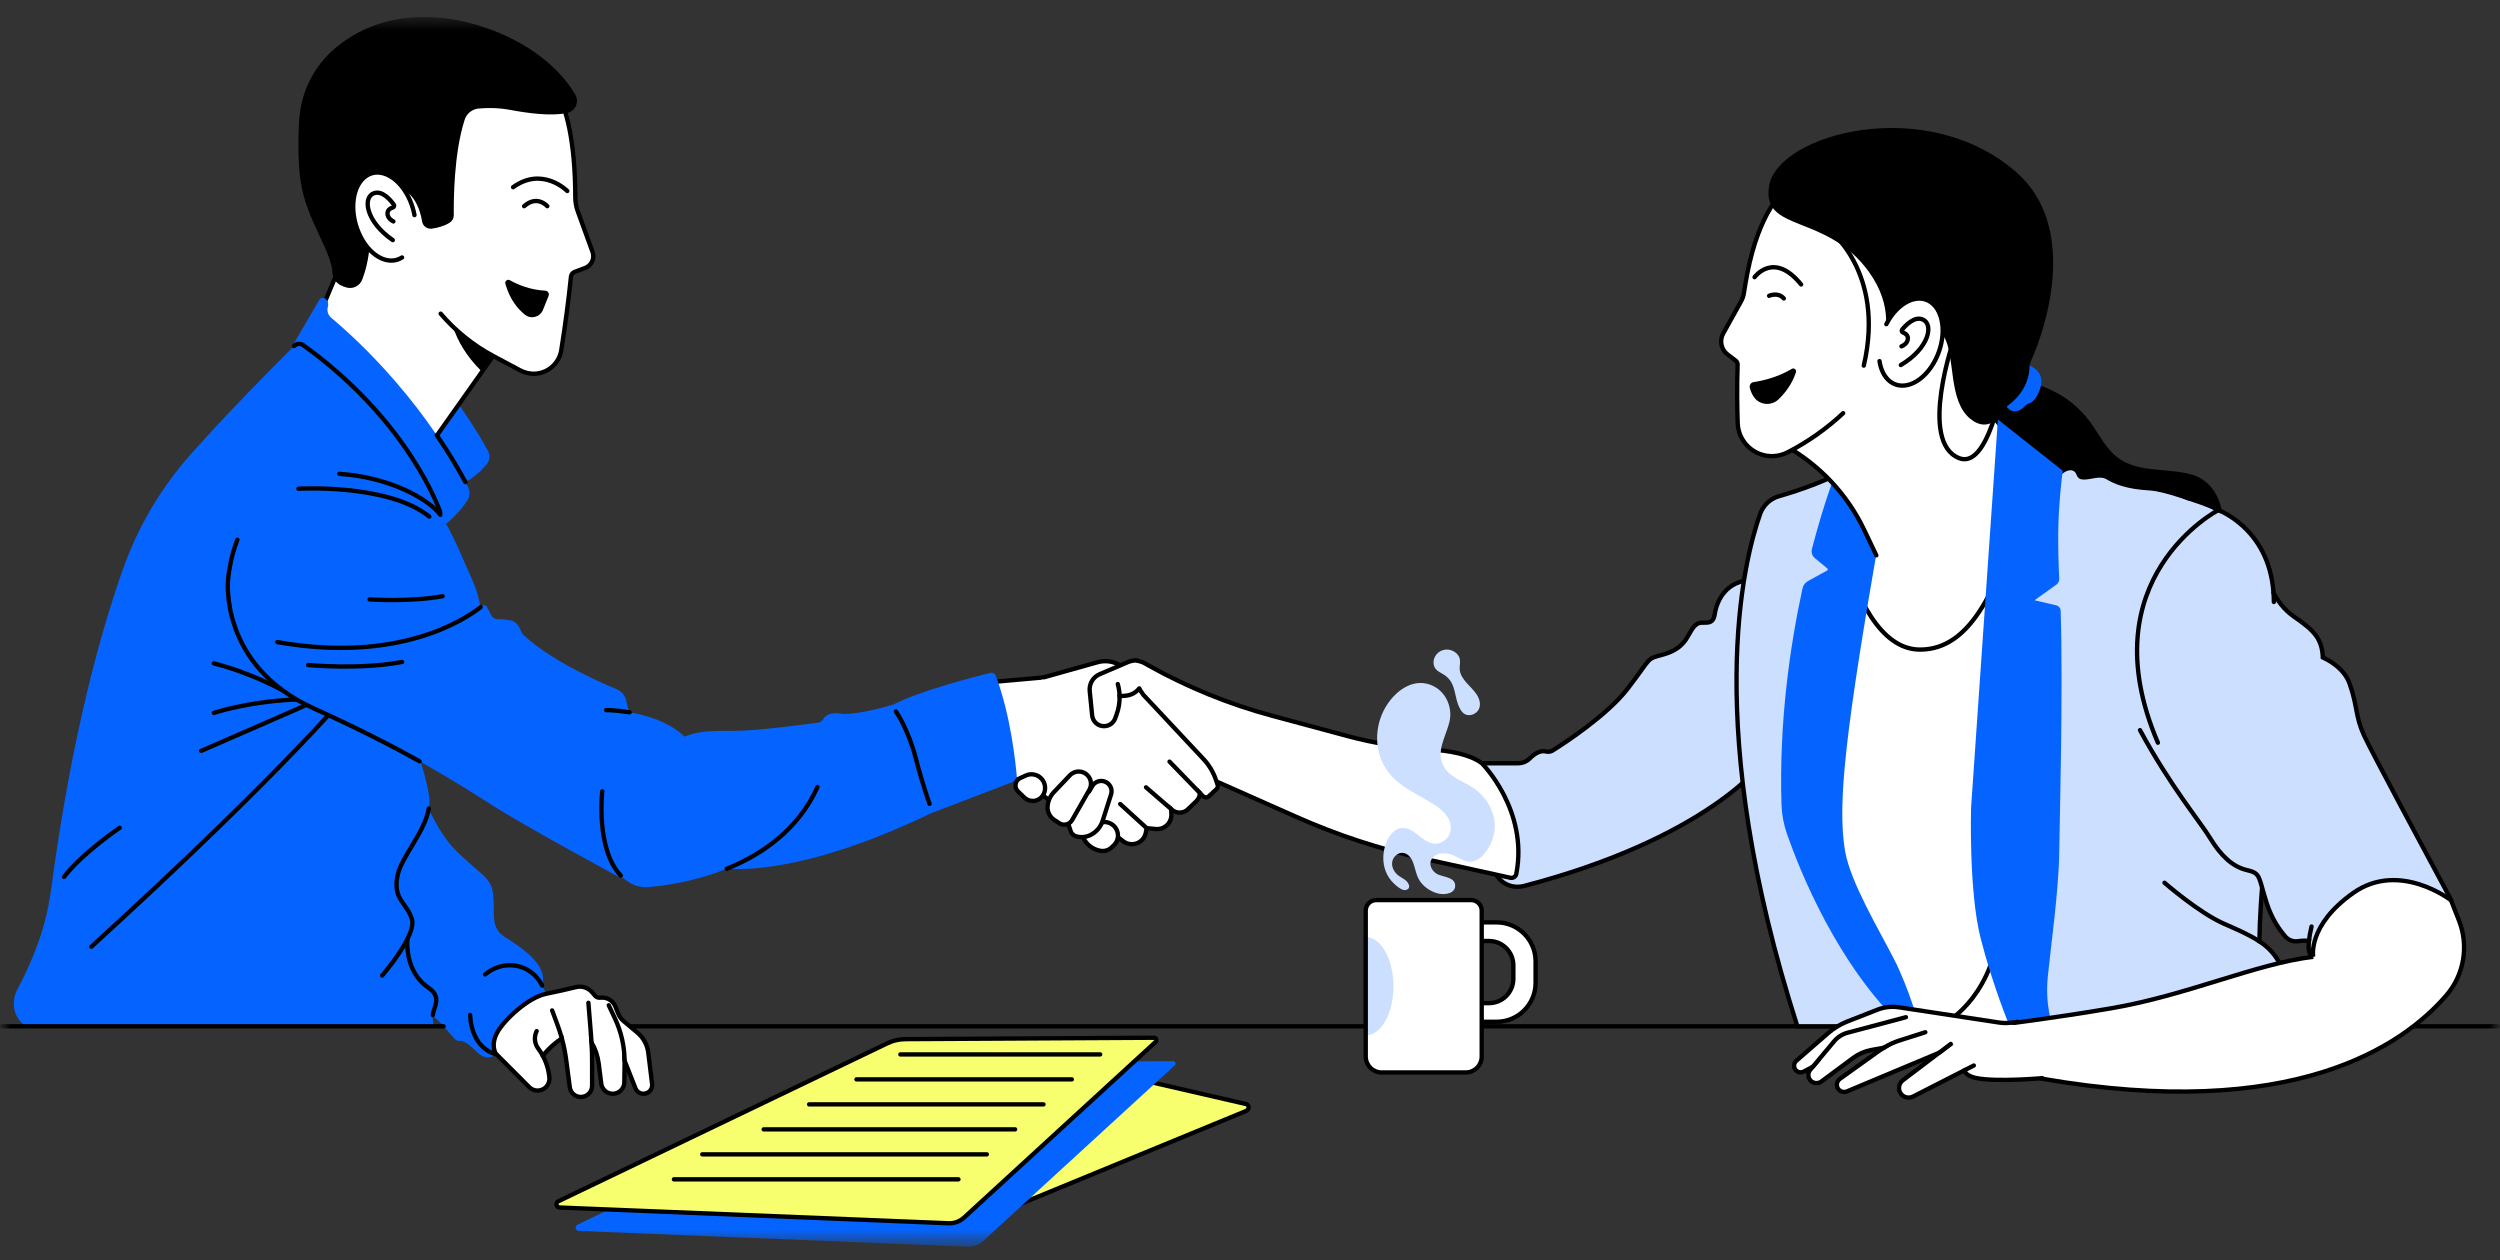 <svg width="123" height="62" viewBox="0 0 123 62" fill="none" xmlns="http://www.w3.org/2000/svg" aria-hidden="true" variant="active" class="sc-6e4065-0 sc-6e4065-2 cxIKNM dlvcNc sc-62d76f46-5 dOrBBr"><rect x="0" y="0" width="123" height="62" fill="#333333" stroke="none"/><mask id="mask0_25829_24414" maskUnits="userSpaceOnUse" x="0" y="0" width="123" height="62" style="mask-type: luminance;"><path d="M123 0H0V61.794H123V0Z" fill="white"></path></mask><g mask="url(#mask0_25829_24414)"><mask id="mask1_25829_24414" maskUnits="userSpaceOnUse" x="0" y="0" width="123" height="62" style="mask-type: luminance;"><path d="M123 0.842H0V61.344H123V0.842Z" fill="white"></path></mask><g mask="url(#mask1_25829_24414)"><path d="M26.669 48.492L24.395 51.862C24.395 51.862 24.026 52.294 23.469 51.761C22.911 51.228 22.782 51.2 22.552 51.214C22.349 51.227 21.891 50.439 21.295 49.985C21.212 49.922 21.127 49.865 21.039 49.818C20.319 49.429 17.872 47.6 17.051 45.368C16.476 43.805 15.93 40.124 17.286 38.409C18.23 37.215 20.119 37.498 20.695 38.907C20.811 39.192 20.947 39.503 21.098 39.818C21.456 40.562 21.904 41.329 22.407 41.826C23.675 43.079 24.164 43.136 24.265 44.015C24.365 44.893 24.092 45.627 24.841 46.103C25.589 46.578 27.001 47.456 26.669 48.492Z" fill="#0564FF"></path><path d="M24.394 51.862C24.394 51.862 23.219 51.656 23.129 49.94C23.039 48.223 24.154 47.608 24.792 47.513C25.649 47.385 26.346 47.827 26.67 48.492L26.886 48.915L24.395 51.862H24.394Z" fill="#0564FF"></path><path d="M23.868 47.944C24.178 47.682 24.526 47.553 24.793 47.513C25.649 47.385 26.347 47.827 26.67 48.492" stroke="black" stroke-width="0.214" stroke-miterlimit="10" stroke-linecap="round"></path><path d="M24.395 51.862C24.395 51.862 23.219 51.655 23.129 49.939" stroke="black" stroke-width="0.214" stroke-miterlimit="10" stroke-linecap="round"></path><path d="M23.957 22.823C23.749 23.083 23.396 23.449 22.895 23.716C22.679 23.831 22.436 23.927 22.166 23.99L19.34 19.554L19.865 19.253L21.402 18.373C21.402 18.373 22.843 20.067 24.009 22.182C24.123 22.386 24.103 22.64 23.957 22.823Z" fill="#0564FF"></path><path d="M24.858 16.671L23.714 18.288L20.97 22.168L15.352 16.356L17.289 11.755L19.492 8.704L24.558 16.227L24.858 16.671Z" fill="white"></path><path d="M24.858 16.672L23.714 18.288C22.065 16.68 22.12 15.131 22.12 15.131L24.559 16.228L24.858 16.672Z" fill="black"></path><path d="M17.289 11.755L15.352 16.356L20.97 22.168L24.858 16.671L19.492 8.704L17.289 11.755Z" stroke="black" stroke-width="0.214" stroke-miterlimit="10" stroke-linecap="round"></path><path d="M29.151 12.392L28.423 10.39C28.344 10.172 28.304 9.943 28.304 9.713C28.289 3.99 26.488 3.567 26.488 3.567L18.74 6.158L19.687 11.255C20.185 13.932 21.873 16.237 24.276 17.519L25.578 18.213C25.81 18.338 26.073 18.404 26.338 18.386C26.995 18.343 27.514 17.853 27.614 17.226C27.825 15.898 27.981 14.698 28.091 13.614C28.101 13.507 28.172 13.415 28.274 13.377L28.787 13.184C29.105 13.064 29.268 12.711 29.152 12.392H29.151Z" fill="white"></path><path d="M21.68 15.432C22.399 16.273 23.275 16.986 24.276 17.519L25.578 18.213C25.811 18.338 26.074 18.404 26.338 18.386C26.996 18.343 27.515 17.853 27.615 17.226C27.825 15.898 27.981 14.698 28.091 13.614C28.102 13.507 28.172 13.415 28.274 13.377L28.788 13.184C29.106 13.064 29.268 12.711 29.152 12.392L28.424 10.39C28.345 10.172 28.305 9.943 28.305 9.713C28.29 3.99 26.489 3.567 26.489 3.567L18.741 6.158" stroke="black" stroke-width="0.214" stroke-miterlimit="10" stroke-linecap="round"></path><path d="M22.327 10.591C22.317 9.882 22.327 7.527 22.864 5.884C22.963 5.581 23.235 5.367 23.554 5.339C23.937 5.304 24.502 5.294 25.124 5.411C25.965 5.568 27.097 5.726 27.897 5.561C28.309 5.475 28.516 5.013 28.301 4.649C27.88 3.937 26.928 2.728 24.964 1.799C22.553 0.659 19.132 0.183 16.521 2.344C15.441 3.24 14.792 4.55 14.717 5.95C14.661 6.989 14.651 8.313 14.856 9.283C15.217 10.988 16.308 12.39 16.358 13.424C16.37 13.671 16.513 13.896 16.729 14.017C16.825 14.072 16.941 14.12 17.079 14.153C17.391 14.225 17.708 14.054 17.822 13.755C17.968 13.374 18.152 12.75 18.193 11.952C18.215 11.524 18.349 11.111 18.578 10.75L19.254 9.687C19.466 9.354 19.935 9.313 20.201 9.603C20.432 9.855 20.662 10.258 20.768 10.899C20.806 11.126 21.018 11.28 21.246 11.249C21.506 11.213 21.84 11.134 22.122 10.957C22.25 10.877 22.328 10.739 22.326 10.589L22.327 10.591Z" fill="black"></path><path d="M17.648 11.456C18.129 12.567 19.084 13.11 19.779 12.667C20.475 12.223 20.65 10.963 20.169 9.852C19.688 8.741 18.733 8.198 18.038 8.641C17.342 9.083 17.167 10.343 17.648 11.455V11.456V11.456Z" fill="white"></path><path d="M20.392 10.585C20.348 10.34 20.274 10.092 20.17 9.852C19.689 8.741 18.735 8.198 18.039 8.641C17.343 9.083 17.168 10.343 17.649 11.455V11.456C18.131 12.568 19.085 13.111 19.781 12.667" stroke="black" stroke-width="0.214" stroke-miterlimit="10" stroke-linecap="round"></path><path d="M19.325 11.814C17.968 10.88 17.837 9.685 18.411 9.502C18.824 9.371 19.219 9.848 19.38 10.075C19.413 10.123 19.38 10.195 19.317 10.214C19.21 10.244 19.081 10.317 19.067 10.477C19.045 10.756 19.354 10.894 19.354 10.894" stroke="black" stroke-width="0.214" stroke-miterlimit="10" stroke-linecap="round"></path><path d="M23.003 24.597C22.653 25.175 22.118 25.643 21.799 25.892C21.665 25.996 21.472 25.961 21.382 25.82C21.379 25.816 21.376 25.812 21.374 25.808C18.542 20.919 15.281 17.837 14.538 17.166C14.506 17.138 14.483 17.103 14.469 17.064C14.444 16.994 14.448 16.915 14.488 16.846L15.714 14.746C15.75 14.684 15.816 14.65 15.882 14.65C15.922 14.65 15.962 14.662 15.997 14.688C16.123 14.781 16.176 14.941 16.131 15.091C16.073 15.287 16.137 15.498 16.294 15.631C20.36 19.076 22.477 22.89 23.027 23.971C23.129 24.17 23.12 24.407 23.003 24.597Z" fill="#0564FF"></path><path d="M21.489 21.41C22.164 22.399 22.627 23.213 22.895 23.716" stroke="black" stroke-width="0.214" stroke-miterlimit="10" stroke-linecap="round"></path><path d="M21.349 49.699C21.215 50.069 21.349 50.452 21.349 50.452H1.229C0.903 50.233 0.76 49.918 0.704 49.632C0.637 49.289 0.708 48.934 0.877 48.628C1.2 48.049 1.492 47.385 1.729 46.785C2.116 45.807 2.378 44.785 2.517 43.743C3.531 36.13 4.987 30.998 6.052 27.994C6.798 25.889 7.954 23.95 9.442 22.284C11.822 19.62 14.682 16.814 14.682 16.814C20.099 20.602 21.638 25.134 21.662 25.205C21.663 25.205 21.663 25.206 21.663 25.206C19.973 28.149 20.209 36.228 20.209 36.228C20.209 36.228 20.419 36.688 20.642 37.335C20.829 37.876 21.024 38.548 21.111 39.189C21.305 40.595 19.75 42.001 19.546 43.141C19.344 44.281 20.031 44.429 20.267 45.228C20.341 45.475 20.229 45.833 20.04 46.21C19.988 47.532 20.58 48.26 21.067 48.589C21.615 48.958 21.482 49.328 21.349 49.699Z" fill="#0564FF"></path><path d="M21.098 39.775C20.897 40.981 19.721 42.159 19.546 43.14C19.343 44.28 20.031 44.428 20.267 45.228C20.34 45.474 20.229 45.832 20.039 46.209C19.987 47.531 20.58 48.259 21.067 48.588C21.614 48.957 21.481 49.328 21.348 49.698C21.319 49.78 21.302 49.863 21.295 49.942" stroke="black" stroke-width="0.214" stroke-miterlimit="10" stroke-linecap="round"></path><path d="M14.469 17.023C14.469 17.023 14.472 17.021 14.473 17.019C14.595 16.899 14.785 16.885 14.923 16.985C20.186 20.767 21.662 25.206 21.662 25.206" stroke="black" stroke-width="0.214" stroke-miterlimit="10" stroke-linecap="round"></path><path d="M20.04 46.211C19.616 47.056 18.802 47.997 18.802 47.997" stroke="black" stroke-width="0.214" stroke-miterlimit="10" stroke-linecap="round"></path><path d="M17.516 33.633C17.516 33.633 14.454 37.492 4.495 46.579" stroke="black" stroke-width="0.214" stroke-miterlimit="10" stroke-linecap="round"></path><path d="M15.699 34.404C15.624 34.453 9.898 36.943 9.898 36.943" stroke="black" stroke-width="0.214" stroke-miterlimit="10" stroke-linecap="round"></path><path d="M5.889 40.728C5.889 40.728 4.062 41.96 3.15 43.142" stroke="black" stroke-width="0.214" stroke-miterlimit="10" stroke-linecap="round"></path><path d="M10.52 35.076C10.52 35.076 12.362 34.453 14.926 34.404" stroke="black" stroke-width="0.214" stroke-miterlimit="10" stroke-linecap="round"></path><path d="M14.682 34.405C14.682 34.405 12.86 33.235 10.52 32.637" stroke="black" stroke-width="0.214" stroke-miterlimit="10" stroke-linecap="round"></path><path d="M102.825 20.749C103.275 21.36 103.604 22.088 104.217 22.535C105.115 23.191 106.339 23.06 107.434 23.256C107.706 23.305 107.977 23.377 108.221 23.506C108.812 23.818 109.191 24.45 109.311 25.108C109.432 25.766 109.319 26.446 109.116 27.084C108.865 27.874 108.456 28.64 107.808 29.157C107.159 29.673 106.237 29.896 105.474 29.572C104.461 29.141 104.029 27.965 103.279 27.158C102.854 26.7 102.316 26.357 101.744 26.105C101.039 25.793 100.247 25.594 99.713 25.039C99.163 24.468 99.001 23.642 98.703 22.908C98.44 22.261 98.058 21.663 97.865 20.992C97.672 20.322 97.71 19.522 98.202 19.026C98.705 18.518 99.412 18.605 100.025 18.826C100.719 19.076 101.368 19.359 101.944 19.828C102.275 20.097 102.572 20.406 102.824 20.749H102.825Z" fill="black"></path><path d="M30.957 50.494H122.892" stroke="black" stroke-width="0.214" stroke-miterlimit="10" stroke-linecap="round"></path><path d="M0.107 50.494H21.828" stroke="black" stroke-width="0.214" stroke-miterlimit="10" stroke-linecap="round"></path><path d="M100.004 50.486H93.893L89.544 42.821L88.9 32.899L90.598 26.894L91.67 23.104L97.081 19.324L98.499 21.021L99.66 23.641L99.642 24.424L99.295 39.837L100.004 50.486Z" fill="white"></path><path d="M95.817 50.256C95.817 50.256 98.246 48.899 98.411 45.052" stroke="black" stroke-width="0.214" stroke-miterlimit="10" stroke-linecap="round"></path><path d="M99.661 23.645L99.643 24.428C98.366 28.871 97.005 31.974 94.452 31.96C92.521 31.948 91.316 29.401 90.599 26.897L91.671 23.108L97.082 19.327L98.5 21.024L99.661 23.645Z" fill="white"></path><path d="M99.661 23.645L99.643 24.428C98.366 28.871 97.005 31.974 94.452 31.96C92.521 31.948 91.316 29.401 90.599 26.897L91.671 23.108L97.082 19.327L98.5 21.024L99.661 23.645Z" stroke="black" stroke-width="0.214" stroke-miterlimit="10" stroke-linecap="round"></path><path d="M99.417 18.019C99.523 17.932 99.667 17.907 99.795 17.957C100.112 18.081 100.643 18.411 100.352 19.186C100.154 19.711 99.929 19.828 99.814 19.852C99.763 19.862 99.716 19.886 99.681 19.925C99.514 20.115 99.017 20.572 98.606 19.829C98.194 19.087 99.046 18.321 99.417 18.018L99.417 18.019Z" fill="#0564FF"></path><path d="M72.91 37.553H74.683C74.902 37.553 75.115 37.467 75.269 37.311C75.461 37.118 75.763 36.892 76.072 36.975C76.183 37.005 76.304 36.979 76.402 36.918C77.036 36.519 79.094 35.171 80.096 33.863C81.29 32.306 80.983 32.432 81.789 32.215C83.11 31.86 83.001 31.057 83.474 30.713C83.768 30.499 84.266 30.873 84.364 30.224C84.461 29.574 84.909 28.524 86.311 28.524L86.761 37.476C86.761 37.476 84.089 41.212 74.977 43.59C74.509 43.712 74.005 43.555 73.709 43.172C73.622 43.059 73.539 42.921 73.467 42.751L72.91 37.553Z" fill="#CCDFFF"></path><path d="M72.91 37.553H74.683C74.902 37.553 75.115 37.467 75.269 37.311C75.461 37.118 75.763 36.892 76.072 36.975C76.183 37.005 76.304 36.979 76.402 36.918C77.036 36.519 79.094 35.171 80.096 33.863C81.29 32.306 80.983 32.432 81.789 32.215C83.11 31.86 83.001 31.057 83.474 30.713C83.768 30.499 84.266 30.873 84.364 30.224C84.461 29.574 84.909 28.524 86.311 28.524L86.761 37.476C86.761 37.476 84.089 41.212 74.977 43.59C74.509 43.712 74.005 43.555 73.709 43.172C73.622 43.059 73.539 42.921 73.467 42.751L72.91 37.553Z" stroke="black" stroke-width="0.214" stroke-miterlimit="10" stroke-linecap="round"></path><path d="M55.486 32.599L55.554 32.572C55.805 32.477 56.086 32.499 56.319 32.633C56.395 32.676 56.47 32.719 56.527 32.751C58.435 33.818 60.468 34.645 62.581 35.214L66.33 36.223C67.656 36.579 69.016 36.79 70.387 36.876C71.271 36.93 72.306 37.099 72.909 37.553C72.909 37.553 75.211 39.858 74.602 42.996C74.576 43.13 74.444 43.216 74.311 43.187L70.049 42.249C67.898 41.775 65.8 41.087 63.787 40.194L57.149 37.249C56.042 36.758 55.329 35.661 55.329 34.451V33.326L55.486 32.599V32.599Z" fill="white"></path><path d="M55.486 32.599L55.554 32.572C55.805 32.477 56.086 32.499 56.319 32.633C56.395 32.676 56.47 32.719 56.527 32.751C58.435 33.818 60.468 34.645 62.581 35.214L66.33 36.223C67.656 36.579 69.016 36.79 70.387 36.876C71.271 36.93 72.306 37.099 72.909 37.553C72.909 37.553 75.211 39.858 74.602 42.996C74.576 43.13 74.444 43.216 74.311 43.187L70.049 42.249C67.898 41.775 65.8 41.087 63.787 40.194L57.149 37.249C56.042 36.758 55.329 35.661 55.329 34.451V33.326L55.486 32.599V32.599Z" stroke="black" stroke-width="0.214" stroke-miterlimit="10" stroke-linecap="round"></path><path d="M93.894 50.494H88.43C83.714 35.773 85.777 27.607 86.6 25.285C86.75 24.863 87.095 24.537 87.526 24.413C88.737 24.067 89.698 23.678 90.414 23.336L90.421 23.332C90.426 23.331 90.431 23.328 90.436 23.325C90.799 23.151 91.236 23.293 91.424 23.649L91.634 24.042L89.396 33.502L90.025 42.967L93.894 50.494Z" fill="#CCDFFF"></path><path d="M93.894 50.494H88.43C83.714 35.773 85.777 27.607 86.6 25.285C86.75 24.863 87.095 24.537 87.526 24.413C88.737 24.067 89.698 23.678 90.414 23.336L90.421 23.332C90.426 23.331 90.431 23.328 90.436 23.325C90.799 23.151 91.236 23.293 91.424 23.649L91.634 24.042L89.396 33.502L90.025 42.967L93.894 50.494Z" stroke="black" stroke-width="0.214" stroke-miterlimit="10" stroke-linecap="round"></path><path d="M94.31 50.457H93.71C90.487 47.407 88.647 42.788 88.026 41.011C87.864 40.549 87.772 40.065 87.756 39.575C87.633 35.554 88.166 31.838 88.787 28.975C88.814 28.848 88.896 28.741 89.009 28.678L89.942 28.167C90.049 28.108 90.063 27.96 89.969 27.882L89.35 27.37C89.256 27.292 89.216 27.168 89.246 27.05C89.855 24.714 90.416 23.299 90.416 23.299L90.423 23.295C90.788 23.109 91.234 23.25 91.426 23.611L91.636 24.005L92.143 24.961C92.367 25.384 92.445 25.87 92.363 26.342C90.729 35.755 90.263 39.535 90.674 41.9C90.943 43.452 92.358 45.799 93.095 47.247C93.832 48.694 94.31 50.457 94.31 50.457V50.457Z" fill="#0564FF"></path><path d="M94.31 50.457H93.71C90.487 47.407 88.647 42.788 88.026 41.011C87.864 40.549 87.772 40.065 87.756 39.575C87.633 35.554 88.166 31.838 88.787 28.975C88.814 28.848 88.896 28.741 89.009 28.678L89.942 28.167C90.049 28.108 90.063 27.96 89.969 27.882L89.35 27.37C89.256 27.292 89.216 27.168 89.246 27.05C89.855 24.714 90.416 23.299 90.416 23.299L90.423 23.295C90.788 23.109 91.234 23.25 91.426 23.611L91.636 24.005L92.143 24.961C92.367 25.384 92.445 25.87 92.363 26.342C90.729 35.755 90.263 39.535 90.674 41.9C90.943 43.452 92.358 45.799 93.095 47.247C93.832 48.694 94.31 50.457 94.31 50.457V50.457Z" stroke="#0564FF" stroke-width="0.214" stroke-miterlimit="10" stroke-linecap="round"></path><path d="M87.75 21.887C89.483 22.828 90.873 24.295 91.72 26.075L92.485 27.679C92.647 28.018 93.095 28.099 93.365 27.836L96.698 24.594C97.27 24.036 97.582 23.264 97.555 22.465L97.296 14.864C97.243 13.307 95.669 12.27 94.219 12.835C93.692 13.04 93.239 13.399 92.919 13.864L87.659 21.505C87.571 21.634 87.613 21.811 87.751 21.886L87.75 21.887Z" fill="white"></path><path d="M92.315 27.323L91.72 26.074C90.872 24.294 89.482 22.828 87.75 21.886C87.612 21.811 87.569 21.634 87.658 21.505L92.918 13.864C93.238 13.398 93.691 13.039 94.218 12.835C95.668 12.27 97.242 13.307 97.295 14.864L97.456 19.619C97.46 19.727 97.5 19.831 97.569 19.913" stroke="black" stroke-width="0.214" stroke-miterlimit="10" stroke-linecap="round"></path><path d="M91.927 10.357L89.125 8.876C88.861 8.736 88.542 8.749 88.294 8.916C87.664 9.339 86.548 10.481 85.968 13.446C85.906 13.765 85.851 14.086 85.802 14.409C85.78 14.555 85.733 14.695 85.662 14.824C85.389 15.313 85.039 15.945 84.783 16.405C84.587 16.758 84.681 17.2 85.001 17.443L85.398 17.745C85.459 17.792 85.494 17.865 85.491 17.942C85.453 19.046 85.467 20.044 85.495 20.823C85.53 21.753 86.313 22.478 87.243 22.441C87.488 22.431 87.726 22.369 87.944 22.257C90.79 20.797 92.936 18.264 93.912 15.219C94.516 13.331 93.681 11.282 91.928 10.355L91.927 10.357Z" fill="white"></path><path d="M91.927 10.357L89.125 8.876C88.861 8.736 88.542 8.749 88.294 8.916C87.664 9.339 86.548 10.481 85.968 13.446C85.906 13.765 85.851 14.086 85.802 14.409C85.78 14.555 85.733 14.695 85.662 14.824C85.389 15.313 85.039 15.945 84.783 16.405C84.587 16.758 84.681 17.2 85.001 17.443L85.398 17.745C85.459 17.792 85.494 17.865 85.491 17.942C85.453 19.046 85.467 20.044 85.495 20.823C85.53 21.753 86.313 22.478 87.243 22.441C87.488 22.431 87.726 22.369 87.944 22.257C88.952 21.74 89.872 21.088 90.683 20.328" stroke="black" stroke-width="0.214" stroke-miterlimit="10" stroke-linecap="round"></path><path d="M86.274 18.801C86.653 18.745 87.431 18.583 88.157 18.149C88.266 18.083 88.399 18.187 88.362 18.309C88.261 18.632 88.031 19.14 87.509 19.644C87.152 19.988 86.569 19.939 86.289 19.53C86.21 19.414 86.141 19.268 86.091 19.086C86.057 18.954 86.14 18.82 86.275 18.801L86.274 18.801Z" fill="black"></path><path d="M86.325 13.637C86.325 13.637 87.266 12.328 88.614 13.996" stroke="black" stroke-width="0.214" stroke-miterlimit="10" stroke-linecap="round"></path><path d="M87.041 14.554C87.041 14.554 87.471 14.351 87.764 14.684" stroke="black" stroke-width="0.214" stroke-miterlimit="10" stroke-linecap="round"></path><path d="M92.63 17.049C92.6 17.071 92.561 17.041 92.575 17.006C92.752 16.576 93.196 15.111 91.954 13.382C89.865 10.471 86.647 11.468 87.04 9.141C87.469 6.593 94.787 4.583 99.222 8.49C102.201 11.115 100.759 15.932 99.908 17.794C99.872 17.871 99.854 17.954 99.854 18.04C99.852 18.357 99.756 19.242 98.796 19.947C98.728 19.997 98.673 20.063 98.632 20.136C98.444 20.466 97.829 21.342 96.928 20.597C95.835 19.695 96.209 17.516 95.652 16.579L94.453 15.692L92.632 17.048L92.63 17.049Z" fill="black"></path><path d="M89.906 11.233C89.906 11.233 92.788 13.316 91.698 17.989" stroke="black" stroke-width="0.214" stroke-miterlimit="10" stroke-linecap="round"></path><path d="M96.153 16.634C96.153 16.634 94.356 21.751 96.395 22.542C98.017 23.172 98.745 17.748 98.745 17.748" stroke="black" stroke-width="0.214" stroke-miterlimit="10" stroke-linecap="round"></path><path d="M95.217 17.714C94.664 18.792 93.675 19.27 93.01 18.783C92.345 18.294 92.254 17.025 92.807 15.948C93.361 14.87 94.349 14.392 95.014 14.88C95.679 15.367 95.77 16.636 95.217 17.713V17.714Z" fill="white"></path><path d="M92.808 15.948C93.362 14.87 94.35 14.392 95.015 14.88C95.68 15.367 95.772 16.636 95.218 17.713V17.714C94.665 18.792 93.677 19.27 93.011 18.783C92.719 18.568 92.537 18.202 92.472 17.767" stroke="black" stroke-width="0.214" stroke-miterlimit="10" stroke-linecap="round"></path><path d="M93.521 17.96C94.938 17.118 95.147 15.934 94.586 15.713C94.183 15.555 93.756 16.005 93.581 16.221C93.545 16.266 93.574 16.34 93.635 16.363C93.739 16.4 93.864 16.482 93.867 16.643C93.871 16.922 93.553 17.04 93.553 17.04" stroke="black" stroke-width="0.214" stroke-miterlimit="10" stroke-linecap="round"></path><path d="M112.501 48.772V50.491H100.006L99.222 31.748L100.973 23.409L101.373 23.247C101.373 23.247 101.734 22.917 102.046 23.068C102.356 23.219 102.176 23.489 102.526 23.489C102.876 23.489 103.336 23.273 103.694 23.489C104.052 23.704 104.621 23.958 105.765 24.024C106.521 24.067 107.933 24.596 108.804 24.949C109.271 25.138 109.613 25.548 109.717 26.042L110.717 30.801C111.521 34.629 111.75 38.557 111.395 42.453C111.27 43.827 111.173 45.22 111.162 46.316C111.188 46.333 111.214 46.35 111.239 46.367C112.034 46.906 112.501 47.812 112.501 48.772Z" fill="#CCDFFF"></path><path d="M112.501 48.772V50.491H100.006L99.222 31.748L100.973 23.409L101.373 23.247C101.373 23.247 101.734 22.917 102.046 23.068C102.356 23.219 102.176 23.489 102.526 23.489C102.876 23.489 103.336 23.273 103.694 23.489C104.052 23.704 104.621 23.958 105.765 24.024C106.521 24.067 107.933 24.596 108.804 24.949C109.271 25.138 109.613 25.548 109.717 26.042L110.717 30.801C111.521 34.629 111.75 38.557 111.395 42.453C111.27 43.827 111.173 45.22 111.162 46.316C111.188 46.333 111.214 46.35 111.239 46.367C112.034 46.906 112.501 47.812 112.501 48.772Z" stroke="black" stroke-width="0.214" stroke-miterlimit="10" stroke-linecap="round"></path><path d="M111.162 46.316C110.637 45.973 110.058 45.729 109.417 45.447C108.176 44.901 106.494 43.432 106.494 43.432" stroke="black" stroke-width="0.214" stroke-miterlimit="10" stroke-linecap="round"></path><path d="M101.142 29.884C101.22 29.902 101.275 29.969 101.278 30.049C101.402 34.097 101.227 40.347 101.206 41.967C101.182 43.816 100.792 46.566 100.646 48.026C100.5 49.486 100.874 50.452 100.874 50.452H98.974C98.974 50.452 98.155 48.49 97.557 46.162C96.959 43.834 97.085 39.718 97.085 39.718L98.388 20.849L101.374 23.208C101.374 23.208 101.264 23.977 101.193 25.165C101.115 26.49 101.184 28.038 101.207 28.481C101.211 28.559 101.175 28.633 101.111 28.679L100.022 29.456C99.952 29.505 99.974 29.614 100.057 29.633L101.142 29.884Z" fill="#0564FF"></path><path d="M101.142 29.884C101.22 29.902 101.275 29.969 101.278 30.049C101.402 34.097 101.227 40.347 101.206 41.967C101.182 43.816 100.792 46.566 100.646 48.026C100.5 49.486 100.874 50.452 100.874 50.452H98.974C98.974 50.452 98.155 48.49 97.557 46.162C96.959 43.834 97.085 39.718 97.085 39.718L98.388 20.849L101.374 23.208C101.374 23.208 101.264 23.977 101.193 25.165C101.115 26.49 101.184 28.038 101.207 28.481C101.211 28.559 101.175 28.633 101.111 28.679L100.022 29.456C99.952 29.505 99.974 29.614 100.057 29.633L101.142 29.884Z" stroke="#0564FF" stroke-width="0.214" stroke-miterlimit="10" stroke-linecap="round"></path><path d="M114.282 32.347C114.297 32.688 114.263 33.104 114.184 33.63" stroke="black" stroke-width="0.214" stroke-miterlimit="10" stroke-linecap="round"></path><path d="M120.094 45.239L113.918 47.056C113.918 47.056 113.502 47.22 113.6 46.288C113.479 46.277 113.296 46.274 113.064 46.308C112.829 46.343 112.593 46.257 112.437 46.078C112.166 45.769 111.771 45.218 111.516 44.417C111.096 43.101 111.242 42.975 110.541 42.809C109.839 42.644 109.264 42.097 108.747 41.249C108.231 40.402 106.79 38.699 105.288 35.926C104.428 34.34 103.81 32.904 103.448 31.988C103.034 30.946 102.873 29.816 103.01 28.703C103.074 28.179 103.206 27.631 103.45 27.14C104.41 25.211 106.767 23.903 108.983 25.031C108.983 25.031 111.622 25.884 111.856 29.163C112.064 29.57 112.38 30.001 112.859 30.336C113.795 30.991 114.24 31.369 114.282 32.348C114.725 32.553 115.355 32.953 115.597 33.631C116.003 34.771 115.868 35.218 116.315 36.193C116.673 36.975 119.451 42.151 120.538 44.173C120.763 44.589 120.546 45.105 120.094 45.239Z" fill="#CCDFFF"></path><path d="M108.983 25.03C108.983 25.03 111.622 25.883 111.856 29.161C112.064 29.568 112.38 30 112.859 30.335C113.795 30.989 114.241 31.367 114.283 32.347C114.725 32.552 115.355 32.952 115.598 33.63C116.003 34.769 115.868 35.217 116.315 36.191C116.674 36.973 119.451 42.149 120.539 44.172C120.763 44.587 120.547 45.104 120.094 45.238L113.918 47.055C113.918 47.055 113.502 47.219 113.6 46.286C113.479 46.276 113.296 46.273 113.064 46.307C112.829 46.341 112.593 46.255 112.438 46.077C112.166 45.767 111.771 45.216 111.516 44.416C111.097 43.1 111.243 42.973 110.541 42.807C109.839 42.642 109.265 42.096 108.747 41.248C108.231 40.401 106.791 38.697 105.288 35.924" stroke="black" stroke-width="0.214" stroke-miterlimit="10" stroke-linecap="round"></path><path d="M113.728 45.585C113.66 45.87 113.62 46.1 113.6 46.287" stroke="black" stroke-width="0.214" stroke-miterlimit="10" stroke-linecap="round"></path><path d="M111.873 29.617C111.873 29.461 111.867 29.309 111.856 29.162" stroke="black" stroke-width="0.214" stroke-miterlimit="10" stroke-linecap="round"></path><path d="M109.145 25.094C109.145 25.094 102.7 28.447 106.169 36.542" stroke="black" stroke-width="0.214" stroke-miterlimit="10" stroke-linecap="round"></path><path d="M113.81 47.075C113.81 47.075 113.514 45.53 115.785 43.929C118.057 42.329 120.59 44.294 120.59 44.294L120.981 45.288C121.472 46.537 121.235 47.956 120.359 48.972C118.198 51.478 112.798 55.203 100.483 53.075C100.483 53.075 98.252 52.658 98.646 50.384C98.646 50.384 101.079 50.084 103.866 49.609C107.627 48.967 111.008 47.406 113.811 47.075H113.81Z" fill="white"></path><path d="M113.81 47.075C113.81 47.075 113.514 45.53 115.785 43.929C118.057 42.329 120.59 44.294 120.59 44.294L120.981 45.288C121.472 46.537 121.235 47.956 120.359 48.972C118.198 51.478 112.798 55.203 100.483 53.075C100.483 53.075 98.252 52.658 98.646 50.384C98.646 50.384 101.079 50.084 103.866 49.609C107.627 48.967 111.008 47.406 113.811 47.075H113.81Z" stroke="black" stroke-width="0.214" stroke-miterlimit="10" stroke-linecap="round"></path><path d="M100.482 53.045C100.482 53.045 98.255 53.241 97.26 53.045C96.906 52.975 96.717 52.847 96.633 52.668L94.12 53.951C93.98 54.022 93.812 54.02 93.674 53.942C93.514 53.853 93.431 53.691 93.431 53.529C93.431 53.388 93.492 53.247 93.618 53.151L95.405 51.796L90.868 53.698C90.742 53.751 90.596 53.727 90.493 53.636C90.413 53.565 90.374 53.467 90.374 53.369C90.374 53.26 90.424 53.15 90.523 53.08L92.461 51.693C92.532 51.642 92.606 51.594 92.681 51.548L92.076 51.658C91.751 51.718 91.444 51.851 91.179 52.047L89.611 53.211C89.497 53.295 89.346 53.313 89.216 53.258C89.06 53.192 88.972 53.042 88.972 52.889C88.972 52.8 89.002 52.709 89.066 52.633L89.187 52.487L88.743 52.721C88.613 52.79 88.453 52.762 88.353 52.654C88.296 52.592 88.269 52.514 88.269 52.435C88.269 52.345 88.306 52.255 88.38 52.19L89.948 50.827C90.224 50.586 90.54 50.395 90.88 50.261L92.368 49.678C92.703 49.546 93.068 49.505 93.425 49.559L98.644 50.354C98.644 50.354 102.057 50.703 100.482 53.045Z" fill="white"></path><path d="M100.482 53.045C100.482 53.045 98.255 53.241 97.26 53.045C96.906 52.975 96.717 52.847 96.633 52.668L94.12 53.951C93.98 54.022 93.812 54.02 93.674 53.942C93.514 53.853 93.431 53.691 93.431 53.529C93.431 53.388 93.492 53.247 93.618 53.151L95.405 51.796L90.868 53.698C90.742 53.751 90.596 53.727 90.493 53.636C90.413 53.565 90.374 53.467 90.374 53.369C90.374 53.26 90.424 53.15 90.523 53.08L92.461 51.693C92.532 51.642 92.606 51.594 92.681 51.548L92.076 51.658C91.751 51.718 91.444 51.851 91.179 52.047L89.611 53.211C89.497 53.295 89.346 53.313 89.216 53.258C89.06 53.192 88.972 53.042 88.972 52.889C88.972 52.8 89.002 52.709 89.066 52.633L89.187 52.487L88.743 52.721C88.613 52.79 88.453 52.762 88.353 52.654C88.296 52.592 88.269 52.514 88.269 52.435C88.269 52.345 88.306 52.255 88.38 52.19L89.948 50.827C90.224 50.586 90.54 50.395 90.88 50.261L92.368 49.678C92.703 49.546 93.068 49.505 93.425 49.559L98.345 50.308C98.544 50.339 98.746 50.341 98.945 50.315L99.277 50.273" stroke="black" stroke-width="0.214" stroke-miterlimit="10" stroke-linecap="round"></path><path d="M95.977 51.362L95.405 51.796" stroke="black" stroke-width="0.214" stroke-miterlimit="10" stroke-linecap="round"></path><path d="M97.112 52.423L96.632 52.668" stroke="black" stroke-width="0.214" stroke-miterlimit="10" stroke-linecap="round"></path><path d="M92.68 51.547C92.927 51.396 93.192 51.275 93.469 51.187L94.726 50.786" stroke="black" stroke-width="0.214" stroke-miterlimit="10" stroke-linecap="round"></path><path d="M89.187 52.489L90.239 51.231C90.412 51.025 90.643 50.878 90.903 50.809L93.772 50.046" stroke="black" stroke-width="0.214" stroke-miterlimit="10" stroke-linecap="round"></path><path d="M45.582 61.136L61.303 54.662C61.469 54.594 61.472 54.357 61.309 54.32L52.17 52.216L39.948 59.091L45.582 61.136Z" fill="#F8FF6E"></path><path d="M45.582 61.136L61.303 54.662C61.469 54.594 61.472 54.357 61.309 54.32L52.17 52.216L39.948 59.091L45.582 61.136Z" stroke="black" stroke-width="0.214" stroke-miterlimit="10" stroke-linecap="round"></path><path d="M31.737 53.806C31.712 53.81 31.686 53.813 31.661 53.813C31.489 53.813 31.329 53.707 31.264 53.542L30.73 52.186C30.731 52.226 30.731 52.267 30.73 52.307L30.716 53.253C30.711 53.554 30.473 53.799 30.172 53.813C30.164 53.813 30.155 53.813 30.146 53.813C29.861 53.813 29.619 53.601 29.582 53.316L29.458 52.334C29.41 51.961 29.289 51.602 29.102 51.278C29.122 51.591 29.131 51.904 29.131 52.218V53.419C29.131 53.724 28.884 53.971 28.581 53.971C28.442 53.971 28.314 53.92 28.217 53.835C28.119 53.749 28.052 53.629 28.034 53.491L27.858 52.156C27.811 51.796 27.739 51.439 27.643 51.089C27.396 51.251 27.033 51.533 26.707 51.945C26.762 52.047 26.81 52.154 26.852 52.262C26.946 52.503 27.005 52.758 27.029 53.016C27.031 53.035 27.032 53.054 27.032 53.072C27.032 53.307 26.891 53.521 26.67 53.612C26.598 53.641 26.523 53.656 26.448 53.656C26.296 53.656 26.146 53.596 26.035 53.484L24.395 51.838C24.395 51.838 24.124 51.44 24.459 50.811C24.793 50.182 25.994 49.065 26.886 48.891C27.397 48.791 27.955 48.66 28.338 48.566C28.63 48.494 28.939 48.594 29.134 48.823L29.277 48.991C29.331 49.054 29.411 49.09 29.495 49.087L29.612 49.083C29.901 49.074 30.166 49.248 30.274 49.517L30.411 49.861C30.47 50.009 30.565 50.14 30.687 50.242L31.358 50.805C31.657 51.054 31.848 51.407 31.895 51.793L32.084 53.333C32.111 53.558 31.959 53.764 31.737 53.805V53.806Z" fill="white"></path><path d="M31.737 53.806C31.712 53.81 31.686 53.813 31.661 53.813C31.489 53.813 31.329 53.707 31.264 53.542L30.73 52.186C30.731 52.226 30.731 52.267 30.73 52.307L30.716 53.253C30.711 53.554 30.473 53.799 30.172 53.813C30.164 53.813 30.155 53.813 30.146 53.813C29.861 53.813 29.619 53.601 29.582 53.316L29.458 52.334C29.41 51.961 29.289 51.602 29.102 51.278C29.122 51.591 29.131 51.904 29.131 52.218V53.419C29.131 53.724 28.884 53.971 28.581 53.971C28.442 53.971 28.314 53.92 28.217 53.835C28.119 53.749 28.052 53.629 28.034 53.491L27.858 52.156C27.811 51.796 27.739 51.439 27.643 51.089C27.396 51.251 27.033 51.533 26.707 51.945C26.762 52.047 26.81 52.154 26.852 52.262C26.946 52.503 27.005 52.758 27.029 53.016C27.031 53.035 27.032 53.054 27.032 53.072C27.032 53.307 26.891 53.521 26.67 53.612C26.598 53.641 26.523 53.656 26.448 53.656C26.296 53.656 26.146 53.596 26.035 53.484L24.395 51.838C24.395 51.838 24.124 51.44 24.459 50.811C24.793 50.182 25.994 49.065 26.886 48.891C27.397 48.791 27.955 48.66 28.338 48.566C28.63 48.494 28.939 48.594 29.134 48.823L29.277 48.991C29.331 49.054 29.411 49.09 29.495 49.087L29.612 49.083C29.901 49.074 30.166 49.248 30.274 49.517L30.411 49.861C30.47 50.009 30.565 50.14 30.687 50.242L31.358 50.805C31.657 51.054 31.848 51.407 31.895 51.793L32.084 53.333C32.111 53.558 31.959 53.764 31.737 53.805V53.806Z" stroke="black" stroke-width="0.214" stroke-miterlimit="10" stroke-linecap="round"></path><path d="M29.95 49.459L30.259 50.116C30.563 50.765 30.723 51.471 30.729 52.187" stroke="black" stroke-width="0.214" stroke-miterlimit="10" stroke-linecap="round"></path><path d="M27.165 49.713L27.417 50.392C27.503 50.621 27.578 50.854 27.642 51.089" stroke="black" stroke-width="0.214" stroke-miterlimit="10" stroke-linecap="round"></path><path d="M28.949 49.338L29.082 50.981C29.09 51.08 29.097 51.179 29.102 51.278" stroke="black" stroke-width="0.214" stroke-miterlimit="10" stroke-linecap="round"></path><path d="M26.404 50.731L26.388 50.766C26.268 51.035 26.302 51.348 26.478 51.584C26.564 51.699 26.641 51.82 26.707 51.946" stroke="black" stroke-width="0.214" stroke-miterlimit="10" stroke-linecap="round"></path><path d="M48.123 33.617L51.363 33.326C51.363 33.326 52.935 35.999 50.667 38.607L48.804 37.975L48.124 33.618L48.123 33.617Z" fill="white"></path><path d="M48.123 33.617L51.363 33.326C51.363 33.326 52.935 35.999 50.667 38.607L48.804 37.975L48.124 33.618L48.123 33.617Z" stroke="black" stroke-width="0.214" stroke-miterlimit="10" stroke-linecap="round"></path><path d="M59.85 38.827L59.473 39.177C59.39 39.254 59.262 39.25 59.184 39.169L59.037 39.018C59.033 39.166 58.972 39.311 58.858 39.421L58.444 39.818C58.226 40.027 57.885 40.035 57.657 39.838L57.62 39.806L57.631 40.064C57.632 40.074 57.632 40.083 57.632 40.092C57.632 40.295 57.543 40.489 57.389 40.622C57.245 40.746 57.056 40.806 56.867 40.788L56.417 40.745L56.372 40.972C56.328 41.202 56.171 41.393 55.955 41.483C55.869 41.519 55.779 41.535 55.689 41.535C55.535 41.535 55.384 41.485 55.258 41.387L54.85 41.067C54.619 40.885 54.353 40.753 54.068 40.678C53.661 40.571 53.267 40.42 52.893 40.231C52.519 40.041 52.164 39.814 51.836 39.549L50.666 38.605L50.495 37.648L50.669 34.37L51.362 33.323L54.001 32.582C54.321 32.492 54.663 32.519 54.966 32.657C55.083 32.71 55.191 32.779 55.288 32.861C55.386 32.943 55.472 33.038 55.544 33.144L56.251 34.183L59.211 37.346C59.486 37.64 59.696 37.99 59.825 38.372L59.906 38.609C59.932 38.686 59.91 38.772 59.85 38.827Z" fill="white"></path><path d="M51.362 33.323L54.001 32.582C54.321 32.492 54.663 32.519 54.966 32.657C55.082 32.71 55.191 32.779 55.288 32.861C55.386 32.943 55.472 33.038 55.545 33.144L56.251 34.183L59.211 37.346C59.487 37.64 59.696 37.99 59.825 38.372L59.905 38.609C59.931 38.686 59.91 38.772 59.85 38.827L59.473 39.177C59.391 39.254 59.262 39.25 59.184 39.169L59.037 39.018C59.033 39.166 58.972 39.311 58.858 39.421L58.444 39.818C58.226 40.027 57.885 40.035 57.657 39.838L57.62 39.806L57.631 40.064C57.632 40.074 57.632 40.083 57.632 40.092C57.632 40.295 57.543 40.489 57.389 40.622C57.245 40.746 57.056 40.806 56.867 40.788L56.417 40.745L56.372 40.972C56.328 41.202 56.17 41.393 55.955 41.483C55.869 41.519 55.779 41.535 55.689 41.535C55.535 41.535 55.384 41.485 55.258 41.387L54.85 41.067C54.619 40.885 54.353 40.753 54.069 40.678C53.661 40.571 53.267 40.42 52.893 40.231C52.519 40.041 52.164 39.814 51.836 39.549L50.666 38.605" stroke="black" stroke-width="0.214" stroke-miterlimit="10" stroke-linecap="round"></path><path d="M59.037 39.017L57.541 37.473" stroke="black" stroke-width="0.214" stroke-miterlimit="10" stroke-linecap="round"></path><path d="M56.418 40.745L55.114 39.557" stroke="black" stroke-width="0.214" stroke-miterlimit="10" stroke-linecap="round"></path><path d="M57.621 39.806L56.384 38.737" stroke="black" stroke-width="0.214" stroke-miterlimit="10" stroke-linecap="round"></path><path d="M27.91 9.397C27.91 9.397 26.694 8.161 25.244 9.211" stroke="black" stroke-width="0.214" stroke-miterlimit="10" stroke-linecap="round"></path><path d="M26.927 10.144C26.927 10.144 26.43 9.571 25.788 10.144" stroke="black" stroke-width="0.214" stroke-miterlimit="10" stroke-linecap="round"></path><path d="M25.088 13.788C25.436 13.985 26.052 14.262 26.826 14.301C26.955 14.307 27.038 14.44 26.99 14.559L26.713 15.248C26.572 15.6 26.131 15.722 25.834 15.487C25.486 15.213 25.084 14.743 24.863 13.962C24.826 13.829 24.968 13.718 25.088 13.787L25.088 13.788Z" fill="black"></path><path d="M33.841 39.534L32.084 42.571C31.77 43.115 31.125 43.353 30.546 43.172C30.466 43.146 30.386 43.113 30.308 43.071C28.657 42.173 25.642 40.518 24.351 39.701C22.528 38.548 20.146 36.984 15.457 34.864C10.767 32.742 11.221 28.527 11.221 28.527C11.221 28.527 11.3 27.502 11.678 26.558C12.505 24.499 13.681 23.072 13.681 23.072L16.696 23.312C19.257 23.483 21.119 24.593 21.664 25.327C22.209 26.062 22.874 27.747 23.231 28.514C23.447 28.977 23.576 29.518 23.644 29.873C23.675 29.85 23.702 29.828 23.727 29.808C23.799 29.748 23.908 29.771 23.952 29.854L24.173 30.276C24.234 30.392 24.353 30.464 24.484 30.465C24.681 30.467 24.98 30.482 25.199 30.547C25.43 30.616 25.553 30.847 25.611 31C25.65 31.105 25.711 31.199 25.794 31.275C27.116 32.497 29.385 33.513 30.333 33.907C30.587 34.012 30.771 34.237 30.819 34.508C30.858 34.723 30.912 34.901 30.974 35.047C31.829 35.19 32.98 35.526 33.748 36.31C33.78 36.342 33.811 36.375 33.841 36.408C35.181 37.896 33.841 39.534 33.841 39.534Z" fill="#0564FF"></path><path d="M16.697 23.313C19.258 23.484 21.118 24.593 21.664 25.328V25.328" stroke="black" stroke-width="0.214" stroke-miterlimit="10" stroke-linecap="round"></path><path d="M11.678 26.557C11.3 27.502 11.221 28.527 11.221 28.527C11.221 28.527 10.767 32.741 15.457 34.863C17.619 35.842 19.291 36.701 20.643 37.456" stroke="black" stroke-width="0.214" stroke-miterlimit="10" stroke-linecap="round"></path><path d="M13.646 31.591C19.554 32.635 22.805 30.528 23.645 29.874" stroke="black" stroke-width="0.214" stroke-miterlimit="10" stroke-linecap="round"></path><path d="M29.823 34.938C29.823 34.938 30.31 34.934 30.974 35.047" stroke="black" stroke-width="0.214" stroke-miterlimit="10" stroke-linecap="round"></path><path d="M18.183 29.491C18.183 29.491 20.168 29.628 21.777 29.333" stroke="black" stroke-width="0.214" stroke-miterlimit="10" stroke-linecap="round"></path><path d="M15.159 32.719C15.159 32.719 17.694 32.963 19.786 32.567" stroke="black" stroke-width="0.214" stroke-miterlimit="10" stroke-linecap="round"></path><path d="M14.683 24.045C14.683 24.045 19.091 23.783 21.12 25.414" stroke="black" stroke-width="0.214" stroke-miterlimit="10" stroke-linecap="round"></path><path d="M49.897 38.444L45.848 39.994C40.339 42.646 37.086 42.83 35.756 42.743C34.116 43.407 32.556 43.592 31.897 43.643C31.602 43.666 31.303 43.607 31.043 43.464C29.221 42.469 29.631 38.933 29.631 38.933L33.181 36.517C34.246 35.797 35.327 36.013 36.68 35.941C37.787 35.882 39.617 35.64 40.246 35.554C40.364 35.538 40.463 35.464 40.523 35.361C40.608 35.215 40.817 35.034 41.331 35.107C42.151 35.222 43.965 34.66 43.965 34.66C45.278 33.978 47.998 33.285 48.732 33.104C48.839 33.077 48.949 33.135 48.988 33.237C49.732 35.189 49.976 37.605 50.029 38.233C50.037 38.325 49.983 38.411 49.897 38.444Z" fill="#0564FF"></path><path d="M30.544 43.079C29.301 41.773 29.631 38.933 29.631 38.933" stroke="black" stroke-width="0.214" stroke-miterlimit="10" stroke-linecap="round"></path><path d="M40.219 38.725C39.262 40.843 37.465 42.053 35.756 42.743" stroke="black" stroke-width="0.214" stroke-miterlimit="10" stroke-linecap="round"></path><path d="M44.081 35.004C44.081 35.004 44.677 35.855 45.043 37.259C45.415 38.692 45.735 39.547 45.735 39.547" stroke="black" stroke-width="0.214" stroke-miterlimit="10" stroke-linecap="round"></path><path d="M50.462 38.158L50.189 38.285C50.067 38.342 49.983 38.457 49.965 38.59C49.948 38.719 49.992 38.848 50.085 38.937L50.393 39.236C50.505 39.345 50.656 39.406 50.813 39.406C51.007 39.406 51.189 39.31 51.3 39.15C51.486 38.88 51.451 38.516 51.217 38.286C51.017 38.091 50.715 38.039 50.461 38.158L50.462 38.158Z" fill="white"></path><path d="M50.462 38.158L50.189 38.285C50.067 38.342 49.983 38.457 49.965 38.59C49.948 38.719 49.992 38.848 50.085 38.937L50.393 39.236C50.505 39.345 50.656 39.406 50.813 39.406C51.007 39.406 51.189 39.31 51.3 39.15C51.486 38.88 51.451 38.516 51.217 38.286C51.017 38.091 50.715 38.039 50.461 38.158L50.462 38.158Z" stroke="black" stroke-width="0.214" stroke-miterlimit="10" stroke-linecap="round"></path><path d="M54.17 40.466C53.897 40.538 53.518 40.716 53.261 41.146L53.296 41.219C53.458 41.559 53.775 41.799 54.146 41.86C54.344 41.893 54.546 41.831 54.691 41.693L54.795 41.594C55.097 41.308 55.066 40.818 54.73 40.573C54.569 40.456 54.364 40.414 54.171 40.466H54.17Z" fill="white"></path><path d="M54.17 40.466C53.897 40.538 53.518 40.716 53.261 41.146L53.296 41.219C53.458 41.559 53.775 41.799 54.146 41.86C54.344 41.893 54.546 41.831 54.691 41.693L54.795 41.594C55.097 41.308 55.066 40.818 54.73 40.573C54.569 40.456 54.364 40.414 54.171 40.466H54.17Z" stroke="black" stroke-width="0.214" stroke-miterlimit="10" stroke-linecap="round"></path><path d="M53.597 38.922L53.743 38.672C53.889 38.425 54.21 38.347 54.452 38.501C54.647 38.624 54.734 38.864 54.665 39.083L54.25 40.385C54.154 40.69 53.937 40.942 53.65 41.084C53.434 41.19 53.187 41.214 52.955 41.151C52.822 41.114 52.717 41.013 52.674 40.883L52.575 40.58L52.933 39.559L53.596 38.922H53.597Z" fill="white"></path><path d="M53.597 38.922L53.743 38.672C53.889 38.425 54.21 38.347 54.452 38.501C54.647 38.624 54.734 38.864 54.665 39.083L54.25 40.385C54.154 40.69 53.937 40.942 53.65 41.084C53.434 41.19 53.187 41.214 52.955 41.151C52.822 41.114 52.717 41.013 52.674 40.883L52.575 40.58L52.933 39.559L53.596 38.922H53.597Z" stroke="black" stroke-width="0.214" stroke-miterlimit="10" stroke-linecap="round"></path><path d="M52.638 38.146L51.855 38.969C51.679 39.154 51.569 39.391 51.543 39.645C51.514 39.922 51.642 40.192 51.876 40.344L52.117 40.501C52.199 40.554 52.295 40.579 52.393 40.572C52.542 40.562 52.675 40.477 52.749 40.348L53.597 38.859C53.752 38.586 53.672 38.24 53.413 38.063C53.169 37.898 52.842 37.933 52.638 38.146Z" fill="white"></path><path d="M52.638 38.146L51.855 38.969C51.679 39.154 51.569 39.391 51.543 39.645C51.514 39.922 51.642 40.192 51.876 40.344L52.117 40.501C52.199 40.554 52.295 40.579 52.393 40.572C52.542 40.562 52.675 40.477 52.749 40.348L53.597 38.859C53.752 38.586 53.672 38.24 53.413 38.063C53.169 37.898 52.842 37.933 52.638 38.146Z" stroke="black" stroke-width="0.214" stroke-miterlimit="10" stroke-linecap="round"></path><path d="M56.258 33.271C56.258 33.749 55.897 34.191 55.368 34.23L55.085 34.251C55.092 34.554 55.043 34.857 54.938 35.145L54.867 35.343C54.796 35.537 54.628 35.68 54.424 35.718C54.387 35.725 54.351 35.728 54.315 35.728C54.02 35.728 53.764 35.505 53.734 35.2L53.614 34.002C53.578 33.646 53.777 33.31 54.105 33.169L55.486 32.579C55.724 32.477 56 32.57 56.13 32.794C56.218 32.948 56.258 33.112 56.258 33.271Z" fill="white"></path><path d="M56.051 33.87C55.893 34.07 55.656 34.209 55.368 34.23L55.085 34.251C55.092 34.554 55.043 34.857 54.938 35.146L54.867 35.343C54.796 35.537 54.628 35.68 54.424 35.718C54.387 35.725 54.351 35.728 54.315 35.728C54.02 35.728 53.764 35.505 53.734 35.2L53.614 34.002C53.578 33.647 53.777 33.31 54.105 33.17L55.486 32.579C55.486 32.579 55.742 32.466 55.966 32.5" stroke="black" stroke-width="0.214" stroke-miterlimit="10" stroke-linecap="round"></path><path d="M55.085 34.252C55.08 34.051 55.05 33.852 54.995 33.656" stroke="black" stroke-width="0.214" stroke-miterlimit="10" stroke-linecap="round"></path><path d="M57.798 52.414L48.373 61.057C48.166 61.247 47.893 61.347 47.612 61.336L28.479 60.562C28.31 60.555 28.263 60.326 28.415 60.253L44.603 52.481C44.879 52.349 45.181 52.279 45.487 52.278L57.717 52.209C57.825 52.209 57.877 52.342 57.798 52.414Z" fill="#0564FF"></path><path d="M56.855 51.262L47.431 59.906C47.223 60.096 46.95 60.195 46.669 60.184L27.537 59.41C27.367 59.403 27.32 59.174 27.473 59.101L43.66 51.329C43.937 51.197 44.239 51.127 44.544 51.126L56.774 51.057C56.883 51.057 56.935 51.19 56.855 51.262Z" fill="#F8FF6E"></path><path d="M56.855 51.262L47.431 59.906C47.223 60.096 46.95 60.195 46.669 60.184L27.537 59.41C27.367 59.403 27.32 59.174 27.473 59.101L43.66 51.329C43.937 51.197 44.239 51.127 44.544 51.126L56.774 51.057C56.883 51.057 56.935 51.19 56.855 51.262Z" stroke="black" stroke-width="0.214" stroke-miterlimit="10" stroke-linecap="round"></path><path d="M54.128 51.877H44.298" stroke="black" stroke-width="0.214" stroke-miterlimit="10" stroke-linecap="round"></path><path d="M52.734 53.106H42.138" stroke="black" stroke-width="0.214" stroke-miterlimit="10" stroke-linecap="round"></path><path d="M51.339 54.336H39.809" stroke="black" stroke-width="0.214" stroke-miterlimit="10" stroke-linecap="round"></path><path d="M49.944 55.565H37.573" stroke="black" stroke-width="0.214" stroke-miterlimit="10" stroke-linecap="round"></path><path d="M48.551 56.794H34.552" stroke="black" stroke-width="0.214" stroke-miterlimit="10" stroke-linecap="round"></path><path d="M47.156 58.023H33.157" stroke="black" stroke-width="0.214" stroke-miterlimit="10" stroke-linecap="round"></path><path d="M107.612 24.498C107.612 24.498 108.811 24.867 109.24 25.144" stroke="black" stroke-width="0.214" stroke-miterlimit="10" stroke-linecap="round"></path><path d="M73.635 45.381H70.943V50.271H73.635C74.693 50.271 75.551 49.414 75.551 48.356V47.297C75.551 46.239 74.693 45.381 73.635 45.381ZM74.457 48.155C74.457 48.818 73.921 49.354 73.259 49.354H72.036V46.297H73.259C73.921 46.297 74.457 46.834 74.457 47.496V48.154V48.155Z" fill="white"></path><path d="M73.635 45.381H70.943V50.271H73.635C74.693 50.271 75.551 49.414 75.551 48.356V47.297C75.551 46.239 74.693 45.381 73.635 45.381ZM74.457 48.155C74.457 48.818 73.921 49.354 73.259 49.354H72.036V46.297H73.259C73.921 46.297 74.457 46.834 74.457 47.496V48.154V48.155Z" stroke="black" stroke-width="0.214" stroke-miterlimit="10" stroke-linecap="round"></path><path d="M72.899 44.768V52.146C72.899 52.488 72.621 52.765 72.28 52.765H67.812C67.469 52.765 67.192 52.487 67.192 52.146V44.768C67.192 44.5 67.41 44.283 67.678 44.283H72.413C72.681 44.283 72.898 44.501 72.898 44.768H72.899Z" fill="white"></path><path d="M68.558 48.525C68.558 49.861 67.947 50.944 67.192 50.944V46.106C67.947 46.106 68.558 47.189 68.558 48.525Z" fill="#CCDFFF"></path><path d="M67.711 44.283H72.381C72.668 44.283 72.9 44.515 72.9 44.801V51.98C72.9 52.413 72.548 52.765 72.115 52.765H67.978C67.545 52.765 67.194 52.413 67.194 51.98V44.801C67.194 44.515 67.426 44.283 67.712 44.283H67.711Z" stroke="black" stroke-width="0.214" stroke-miterlimit="10" stroke-linecap="round"></path><path d="M68.493 42.433C68.466 42.689 68.614 42.945 68.825 43.095C68.995 43.216 69.186 43.279 69.29 43.474C69.321 43.532 69.344 43.601 69.324 43.665C69.294 43.762 69.175 43.808 69.075 43.791C68.899 43.76 68.715 43.592 68.588 43.475C68.409 43.31 68.268 43.103 68.179 42.876C68.001 42.421 68.028 41.899 68.208 41.444C68.342 41.104 68.606 40.769 68.971 40.737C69.56 40.687 69.944 41.426 70.53 41.503C70.889 41.551 71.264 41.296 71.352 40.945C71.503 40.339 71.019 39.876 70.553 39.58C69.56 38.951 68.499 38.602 67.989 37.445C67.597 36.555 67.71 35.499 68.233 34.688C68.724 33.925 69.62 33.295 70.537 33.763C71.151 34.075 71.465 34.811 71.321 35.474C71.154 36.241 70.586 37.005 71.072 37.776C71.376 38.258 71.98 38.435 72.457 38.746C73.056 39.137 73.487 39.799 73.54 40.512C73.582 41.079 73.333 41.691 72.942 42.101C72.796 42.253 72.606 42.373 72.395 42.393C71.988 42.431 71.698 42.102 71.321 42.018C71.135 41.977 70.937 41.962 70.756 42.022C70.576 42.082 70.414 42.229 70.381 42.416C70.342 42.631 70.477 42.848 70.656 42.972C70.927 43.16 71.563 43.123 71.594 43.542C71.626 43.966 71.086 44.034 70.787 43.967C70.447 43.89 70.13 43.695 69.912 43.421C69.666 43.111 69.65 42.742 69.505 42.389C69.422 42.188 69.264 41.998 69.05 41.963C68.788 41.921 68.531 42.151 68.495 42.414C68.494 42.421 68.493 42.428 68.493 42.434V42.433Z" fill="#CCDFFF"></path><path d="M71.857 34.912C71.912 35.005 71.984 35.093 72.086 35.144C72.326 35.264 72.652 35.118 72.759 34.891C72.867 34.665 72.798 34.397 72.662 34.184C72.526 33.969 72.329 33.793 72.158 33.6C71.987 33.407 71.836 33.185 71.817 32.94C71.804 32.767 71.858 32.592 71.822 32.421C71.763 32.138 71.433 31.927 71.114 31.961C70.748 32.001 70.503 32.321 70.531 32.639C70.556 32.907 70.724 33.017 70.959 33.145C71.713 33.558 71.489 34.291 71.857 34.912Z" fill="#CCDFFF"></path></g></g></svg>